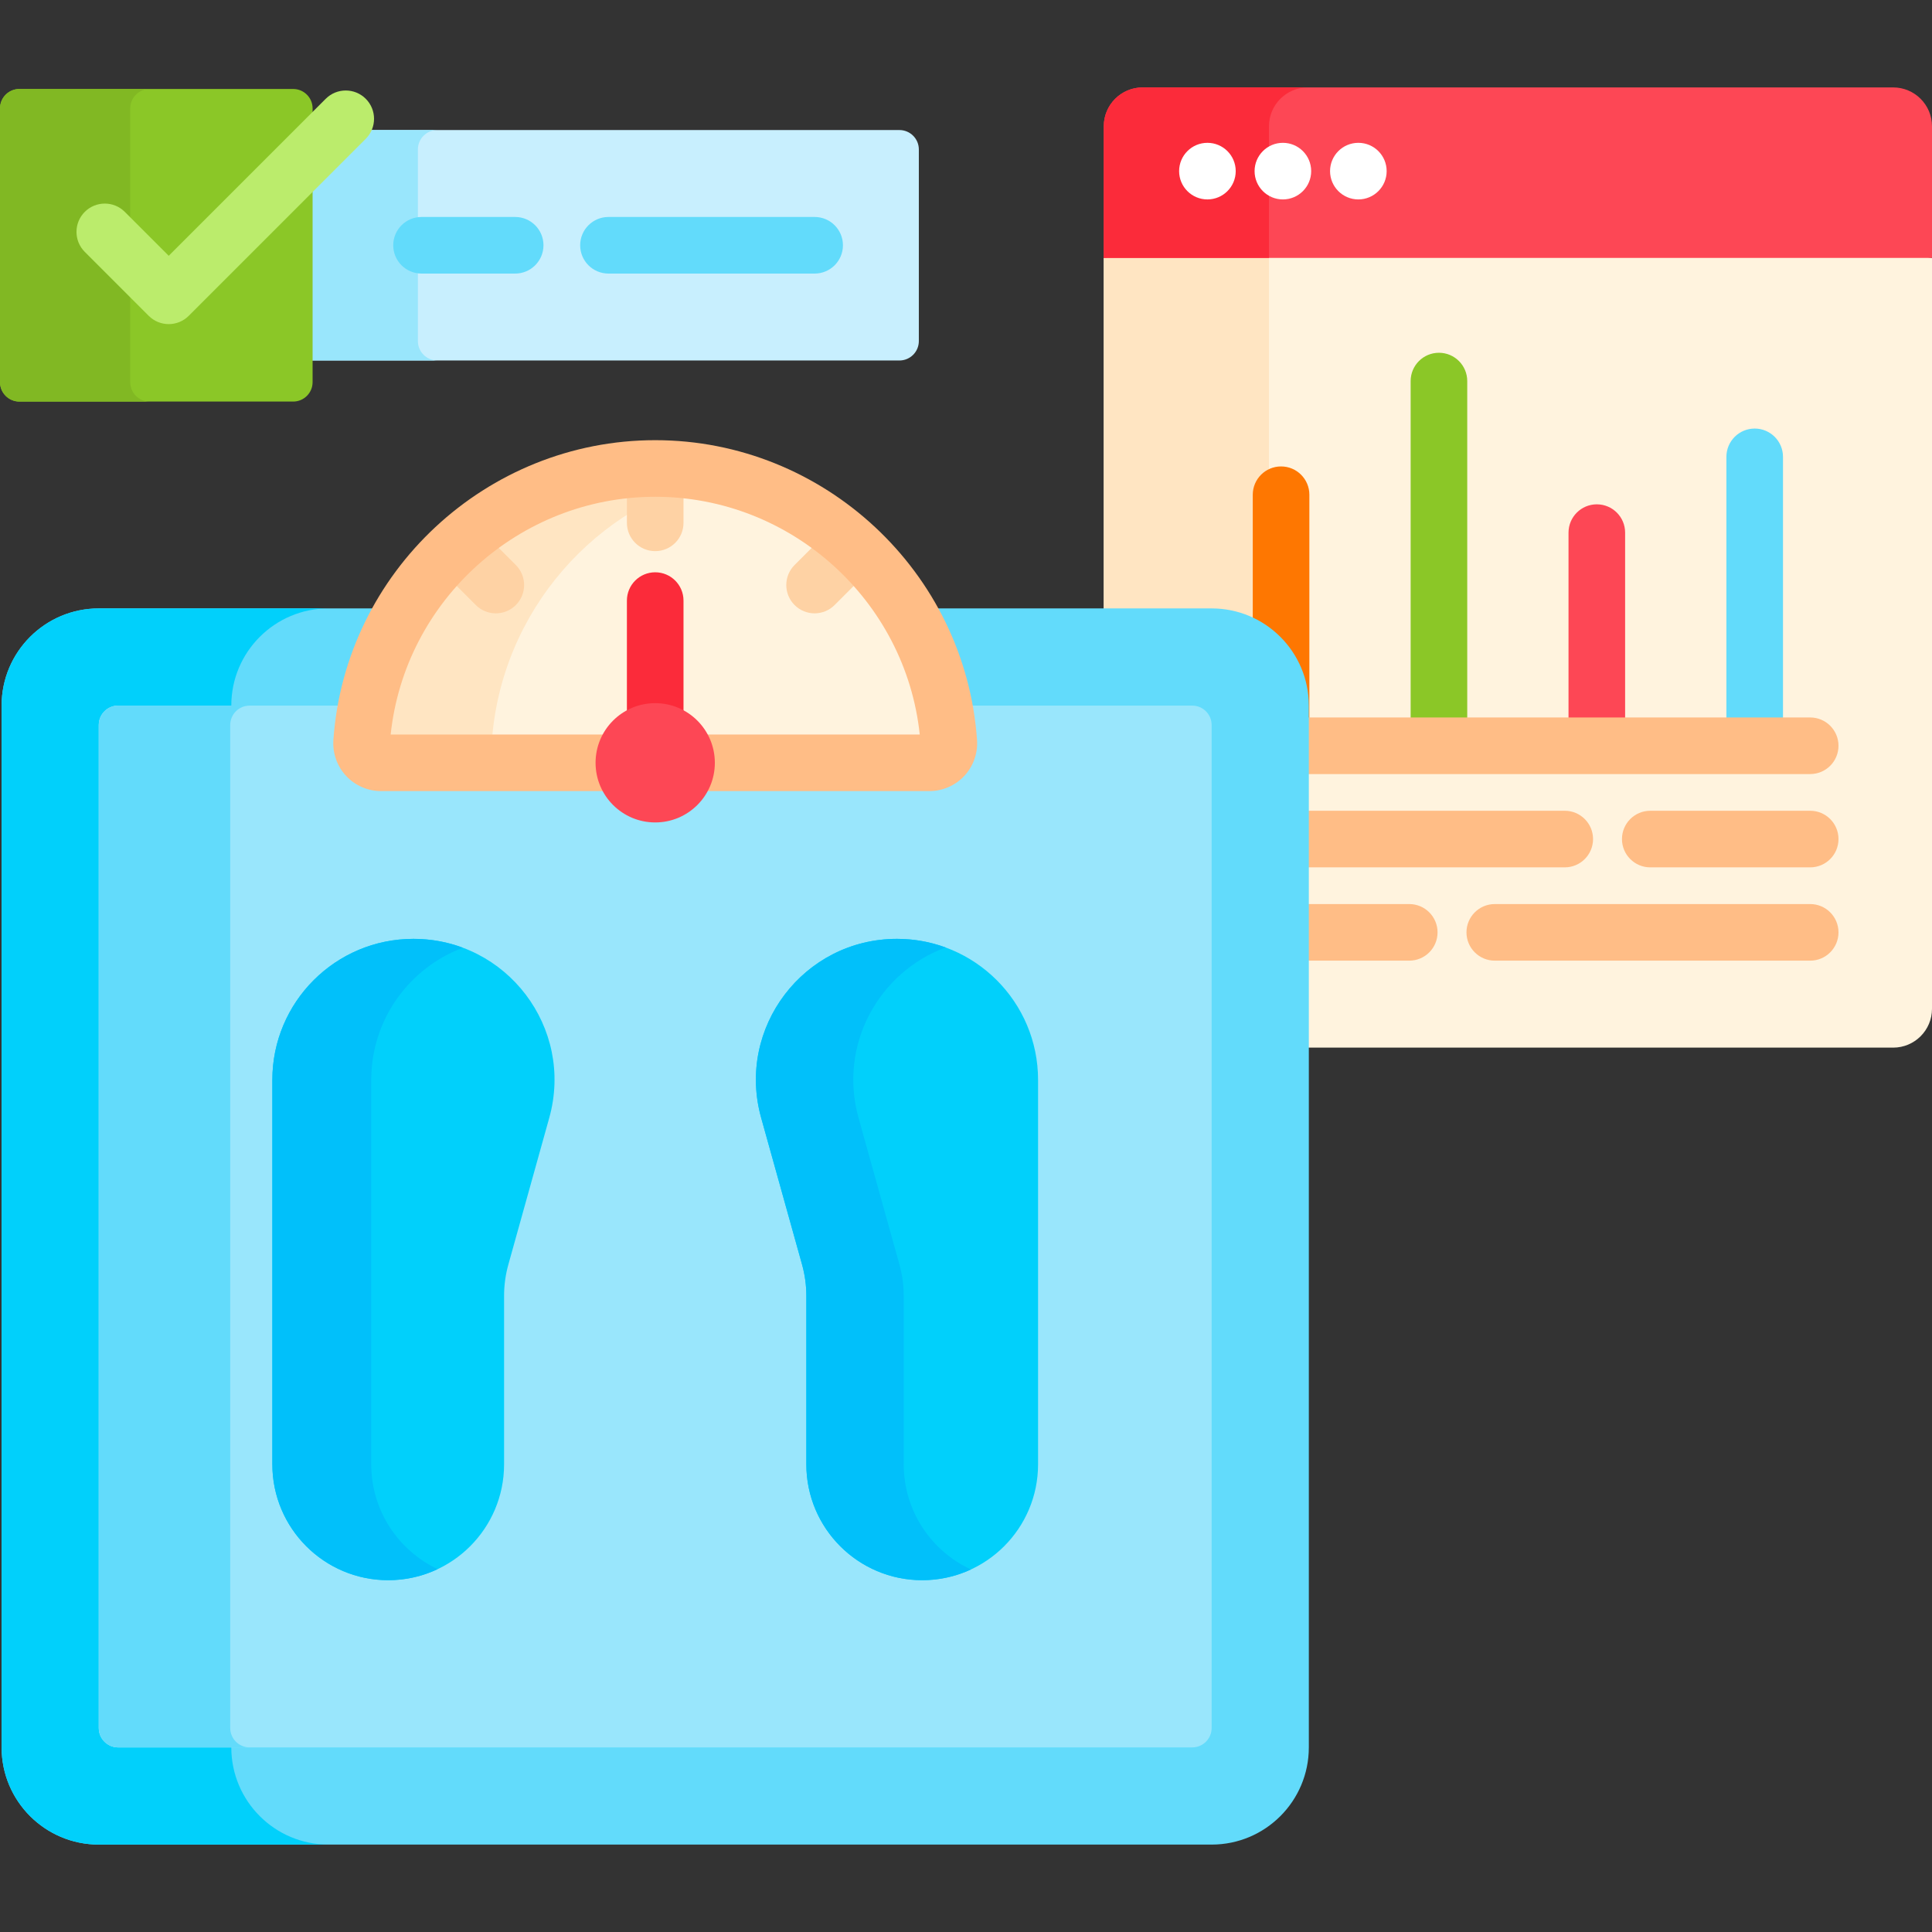 <svg id="Capa_1" enable-background="new 0 0 512 512" height="512" viewBox="0 0 512 512" width="512" xmlns="http://www.w3.org/2000/svg"><rect x="0" y="0" width="512" height="512" fill="#333333" stroke="none"/><g><path d="m505.089 67.352h-206.068l-6.513 1v93.883h28.588c13.649 0 24.755 11.105 24.755 24.754v90.644h155.849c5.689 0 10.301-4.612 10.301-10.301v-198.98z" fill="#fff3de"/><path d="m321.096 162.235c5.724 0 10.997 1.959 15.195 5.234v-99.117h-43.783v93.883z" fill="#ffe5c2"/><g><path d="m501.699 23.166h-198.89c-5.689 0-10.301 4.612-10.301 10.301v34.885h219.492v-34.885c0-5.689-4.612-10.301-10.301-10.301z" fill="#fd4755"/></g><g><path d="m346.592 23.166h-43.783c-5.689 0-10.301 4.612-10.301 10.301v34.885h43.783v-34.885c0-5.689 4.612-10.301 10.301-10.301z" fill="#fb2b3a"/></g><g><g><circle cx="319.978" cy="45.35" fill="#fff" r="7.5"/></g><g><circle cx="339.978" cy="45.35" fill="#fff" r="7.5"/></g><g><circle cx="359.978" cy="45.35" fill="#fff" r="7.5"/></g></g><g><g><path d="m472.513 191.135v-70.065c0-4.142-3.357-7.5-7.5-7.5s-7.5 3.358-7.5 7.5v70.065z" fill="#62dbfb"/><path d="m430.674 191.135v-49.983c0-4.142-3.357-7.5-7.5-7.5s-7.5 3.358-7.5 7.5v49.983z" fill="#fd4755"/><path d="m388.835 191.135v-90.148c0-4.142-3.357-7.5-7.5-7.5s-7.5 3.358-7.5 7.5v90.148z" fill="#8bc727"/><path d="m345.851 186.989v4.146h1.145v-60.024c0-4.142-3.357-7.5-7.5-7.5s-7.5 3.358-7.5 7.5v33.66c8.198 4.038 13.855 12.479 13.855 22.218z" fill="#fe7701"/></g><path d="m479.72 190.135h-133.869v15h133.869c4.143 0 7.5-3.358 7.5-7.5s-3.358-7.5-7.5-7.5z" fill="#ffbd86"/><g><path d="m479.72 229.859h-42.381c-4.143 0-7.5-3.358-7.5-7.5s3.357-7.5 7.5-7.5h42.381c4.143 0 7.5 3.358 7.5 7.5s-3.358 7.5-7.5 7.5z" fill="#ffbd86"/></g><path d="m414.675 214.859h-68.824v15h68.824c4.143 0 7.5-3.358 7.5-7.5s-3.358-7.5-7.5-7.5z" fill="#ffbd86"/><g><path d="m479.72 254.584h-83.588c-4.143 0-7.5-3.358-7.5-7.5s3.357-7.5 7.5-7.5h83.588c4.143 0 7.5 3.358 7.5 7.5s-3.358 7.5-7.5 7.5z" fill="#ffbd86"/></g><path d="m373.468 239.584h-27.617v15h27.617c4.143 0 7.5-3.358 7.5-7.5s-3.358-7.5-7.5-7.5z" fill="#ffbd86"/></g><path d="m321.096 161.235h-81.056c6.437 10.424 10.499 22.469 11.403 35.39.209 2.984-2.154 5.525-5.145 5.525h-57.857c0 8.164-6.641 14.805-14.805 14.805s-14.805-6.641-14.805-14.805h-57.857c-2.991 0-5.354-2.541-5.145-5.525.904-12.921 4.967-24.966 11.403-35.39h-81.054c-14.224 0-25.755 11.531-25.755 25.755v276.09c0 14.224 11.531 25.755 25.755 25.755h294.918c14.224 0 25.755-11.531 25.755-25.755v-276.09c-.001-14.225-11.531-25.755-25.755-25.755z" fill="#62dbfb"/><path d="m61.296 463.079h-29.967c-2.845 0-5.151-2.306-5.151-5.151v-265.788c0-2.845 2.306-5.151 5.151-5.151h29.967c0-14.224 11.531-25.755 25.755-25.755h-60.873c-14.224 0-25.755 11.531-25.755 25.755v276.09c0 14.224 11.531 25.755 25.755 25.755h60.872c-14.223 0-25.754-11.531-25.754-25.755z" fill="#01d0fb"/><path d="m315.945 186.99h-65.804c.621 3.15 1.073 6.361 1.302 9.635.209 2.984-2.154 5.525-5.145 5.525h-57.857c0 8.164-6.641 14.805-14.805 14.805s-14.805-6.641-14.805-14.805h-57.857c-2.991 0-5.354-2.541-5.145-5.525.229-3.274.681-6.485 1.302-9.635h-65.802c-2.845 0-5.151 2.306-5.151 5.151v265.788c0 2.845 2.306 5.151 5.151 5.151h284.616c2.845 0 5.151-2.306 5.151-5.151v-265.789c0-2.844-2.306-5.15-5.151-5.15z" fill="#99e6fc"/><g><path d="m61.01 457.929v-265.789c0-2.845 2.306-5.151 5.151-5.151h-34.832c-2.845 0-5.151 2.306-5.151 5.151v265.788c0 2.845 2.306 5.151 5.151 5.151h34.831c-2.844 0-5.15-2.306-5.15-5.15z" fill="#62dbfb"/></g><path d="m251.443 196.625c-2.834-40.5-36.586-72.474-77.806-72.474s-74.972 31.975-77.806 72.474c-.209 2.984 2.154 5.525 5.145 5.525h57.857c0-8.163 6.642-14.805 14.805-14.805s14.805 6.642 14.805 14.805h57.857c2.99 0 5.352-2.541 5.143-5.525z" fill="#fff3de"/><g><path d="m130.331 196.625c2.426-34.673 27.522-63.077 60.556-70.538-5.551-1.254-11.32-1.936-17.25-1.936-41.22 0-74.972 31.975-77.806 72.474-.209 2.984 2.154 5.525 5.145 5.525h34.5c-2.992 0-5.354-2.541-5.145-5.525z" fill="#ffe5c2"/></g><g fill="#fed2a4"><path d="m131.399 162.542c1.919 0 3.839-.732 5.303-2.197 2.929-2.929 2.929-7.677 0-10.606l-5.237-5.237c-1.947 1.428-3.837 2.95-5.65 4.583-1.936 1.744-3.752 3.59-5.471 5.51l5.751 5.751c1.466 1.465 3.385 2.196 5.304 2.196z"/><path d="m210.571 160.346c1.464 1.465 3.384 2.197 5.303 2.197s3.839-.732 5.303-2.197l5.749-5.75c-1.719-1.92-3.535-3.766-5.471-5.51-1.812-1.633-3.702-3.155-5.649-4.583l-5.236 5.236c-2.928 2.929-2.927 7.678.001 10.607z"/></g><g><path d="m166.137 131.062v7.497c0 4.142 3.358 7.5 7.5 7.5s7.5-3.358 7.5-7.5v-7.497c-2.481-.263-4.983-.412-7.5-.412-2.517.001-5.018.149-7.5.412z" fill="#fed2a4"/></g><path d="m258.925 196.102c-3.117-44.552-40.58-79.451-85.288-79.451s-82.171 34.899-85.289 79.451c-.244 3.492.985 6.963 3.373 9.523 2.385 2.558 5.758 4.024 9.254 4.024h59.919c-1.302-2.203-2.062-4.761-2.062-7.5s.761-5.297 2.063-7.5h-57.363c3.761-35.527 34.08-62.999 70.105-62.999 36.023 0 66.341 27.475 70.105 62.999h-57.363c1.302 2.203 2.063 4.761 2.063 7.5s-.761 5.297-2.062 7.5h59.919c3.496 0 6.869-1.467 9.255-4.025 2.386-2.56 3.616-6.031 3.371-9.522z" fill="#ffbd86"/><path d="m173.637 187.345c2.739 0 5.297.761 7.5 2.062v-30.244c0-4.142-3.358-7.5-7.5-7.5s-7.5 3.358-7.5 7.5v30.244c2.203-1.301 4.761-2.062 7.5-2.062z" fill="#fb2b3a"/><g><circle cx="173.637" cy="202.15" fill="#fd4755" r="15.805"/></g><g><g><path d="m102.881 418.769c-16.958 0-30.706-13.748-30.706-30.706v-101.876c0-20.644 16.736-37.38 37.38-37.38 24.735 0 42.649 23.592 36.007 47.418l-10.847 38.908c-.748 2.685-1.128 5.459-1.128 8.246v44.684c0 16.958-13.748 30.706-30.706 30.706z" fill="#01d0fb"/></g><g><path d="m98.382 388.063v-101.876c0-16.043 10.11-29.722 24.304-35.024-4.056-1.518-8.473-2.356-13.131-2.356-20.644 0-37.38 16.736-37.38 37.38v101.876c0 16.959 13.748 30.706 30.706 30.706 4.688 0 9.129-1.055 13.104-2.934-10.403-4.917-17.603-15.502-17.603-27.772z" fill="#01c0fa"/></g><g><path d="m244.393 418.769c16.958 0 30.706-13.748 30.706-30.706v-101.876c0-20.644-16.736-37.38-37.38-37.38-24.735 0-42.649 23.592-36.007 47.418l10.847 38.908c.748 2.685 1.128 5.459 1.128 8.246v44.684c0 16.958 13.748 30.706 30.706 30.706z" fill="#01d0fb"/></g><g><path d="m239.495 388.063v-44.684c0-2.787-.379-5.561-1.128-8.246l-10.847-38.908c-5.413-19.415 5.483-38.671 23.085-45.137-4.017-1.475-8.357-2.281-12.886-2.281-24.735 0-42.649 23.592-36.007 47.418l10.847 38.908c.748 2.685 1.128 5.459 1.128 8.246v44.684c0 16.959 13.747 30.706 30.706 30.706 4.61 0 8.98-1.023 12.904-2.843-10.51-4.876-17.802-15.515-17.802-27.863z" fill="#01c0fa"/></g></g><g><path d="m238.352 34.463h-156.511v61.072h156.511c2.844 0 5.15-2.306 5.15-5.15v-50.772c.001-2.844-2.305-5.15-5.15-5.15z" fill="#c8effe"/><path d="m110.744 90.384v-50.771c0-2.844 2.306-5.15 5.15-5.15h-34.053v61.072h34.054c-2.845-.001-5.151-2.306-5.151-5.151z" fill="#99e6fc"/><g><path d="m77.691 106.419h-72.541c-2.844 0-5.15-2.306-5.15-5.15v-72.54c0-2.844 2.306-5.15 5.15-5.15h72.54c2.844 0 5.15 2.306 5.15 5.15v72.54c.001 2.844-2.305 5.15-5.149 5.15z" fill="#8bc727"/></g><g><path d="m34.511 101.269v-72.54c0-2.845 2.306-5.15 5.15-5.15h-34.511c-2.844 0-5.15 2.306-5.15 5.15v72.54c0 2.844 2.306 5.15 5.15 5.15h34.511c-2.844 0-5.15-2.306-5.15-5.15z" fill="#81b823"/></g><g><path d="m44.715 85.894c-1.919 0-3.839-.732-5.303-2.197l-16.945-16.945c-2.929-2.929-2.929-7.678 0-10.606 2.929-2.929 7.678-2.929 10.606 0l11.642 11.642 41.609-41.609c2.929-2.929 7.678-2.929 10.606 0 2.929 2.929 2.929 7.678 0 10.606l-46.911 46.912c-1.465 1.464-3.384 2.197-5.304 2.197z" fill="#bbec6c"/></g><g><path d="m215.889 72.499h-54.639c-4.142 0-7.5-3.358-7.5-7.5s3.358-7.5 7.5-7.5h54.639c4.142 0 7.5 3.358 7.5 7.5s-3.358 7.5-7.5 7.5z" fill="#62dbfb"/></g><g><path d="m136.526 72.499h-24.816c-4.142 0-7.5-3.358-7.5-7.5s3.358-7.5 7.5-7.5h24.816c4.142 0 7.5 3.358 7.5 7.5s-3.358 7.5-7.5 7.5z" fill="#62dbfb"/></g></g></g></svg>